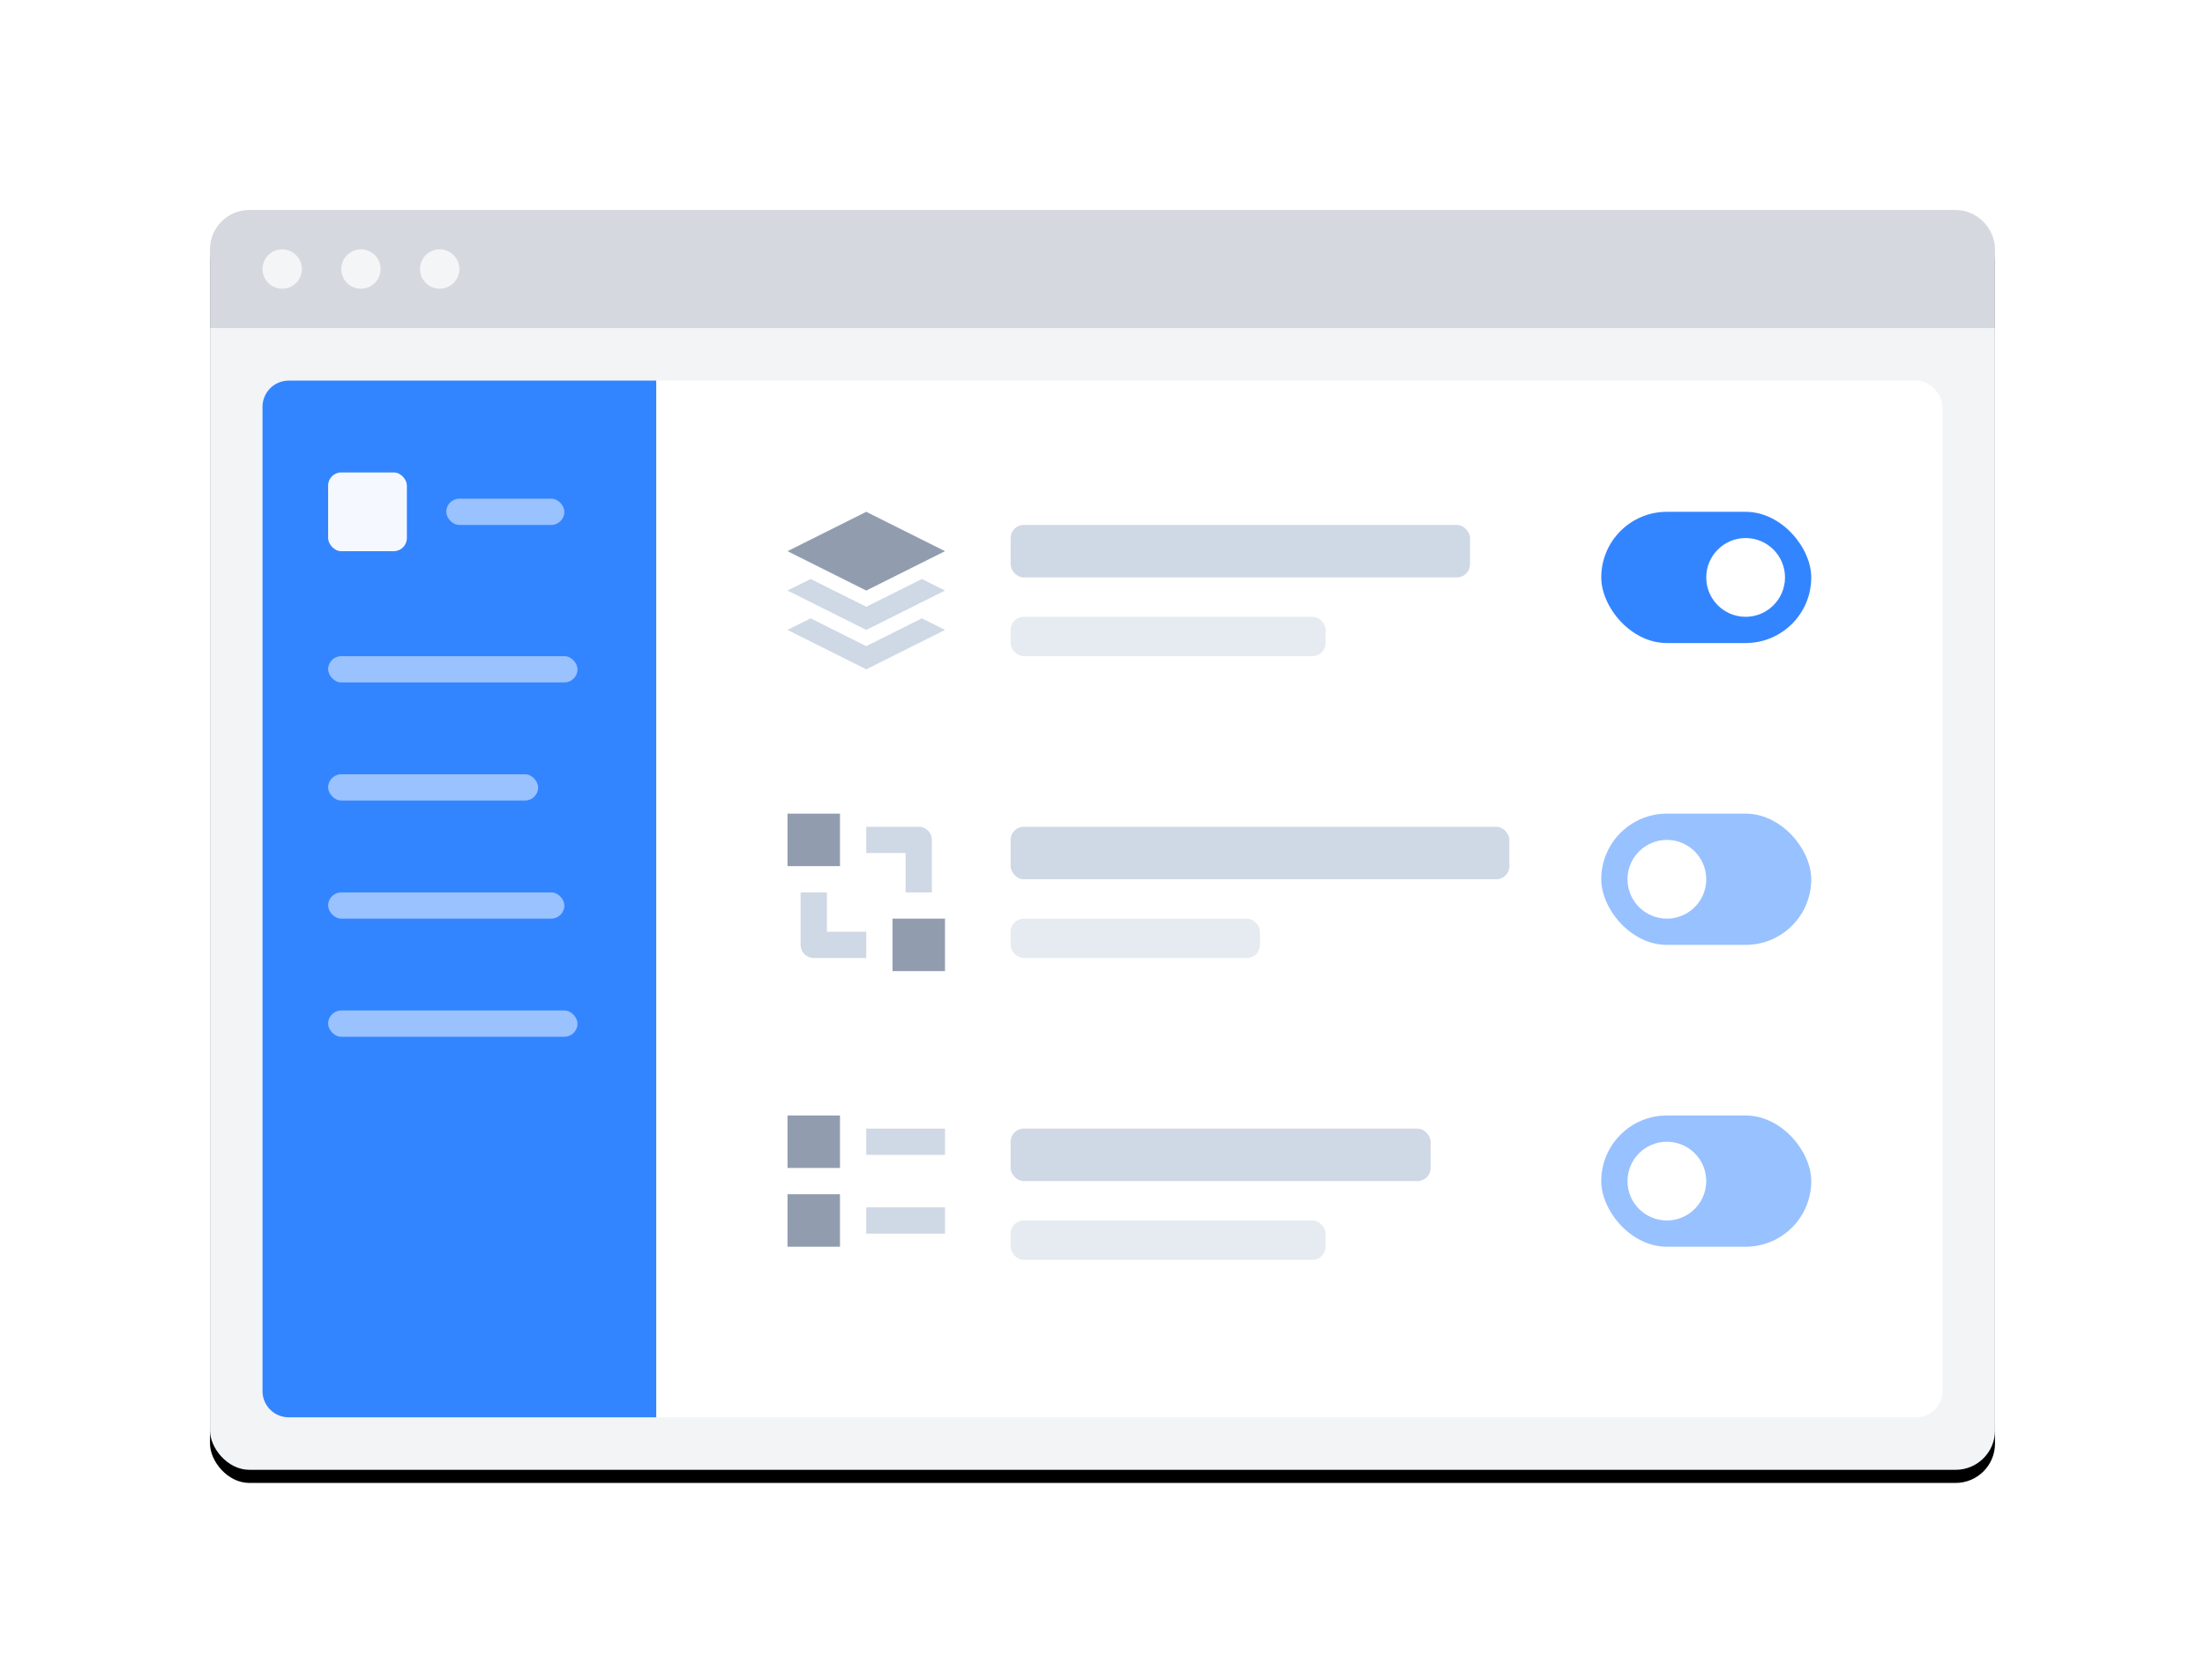 <svg xmlns="http://www.w3.org/2000/svg" xmlns:xlink="http://www.w3.org/1999/xlink" width="168" height="128" version="1.1" viewBox="0 0 168 128"><title>引导1</title><desc>Created with Sketch.</desc><defs><rect id="path-1" width="136" height="96" x="0" y="0" rx="3"/><filter id="filter-2" width="107.4%" height="110.4%" x="-3.7%" y="-4.2%" filterUnits="objectBoundingBox"><feOffset dx="0" dy="1" in="SourceAlpha" result="shadowOffsetOuter1"/><feGaussianBlur in="shadowOffsetOuter1" result="shadowBlurOuter1" stdDeviation="1.5"/><feColorMatrix in="shadowBlurOuter1" type="matrix" values="0 0 0 0 0 0 0 0 0 0 0 0 0 0 0 0 0 0 0.08 0"/></filter></defs><g id="代码分析-" fill="none" fill-rule="evenodd" stroke="none" stroke-width="1"><g id="代码分析引导页" transform="translate(-495, -434)"><g id="Empty-diagram" transform="translate(474, 309)"><g id="task-default-settings" transform="translate(21, 125)"><g id="window" transform="translate(16, 16)"><g id="Rectangle"><use fill="#000" fill-opacity="1" filter="url(#filter-2)" xlink:href="#path-1"/><use fill="#F2F4F6" fill-rule="evenodd" xlink:href="#path-1"/></g><g id="issue" transform="translate(4, 13)"><rect id="Rectangle" width="128" height="79" x="0" y="0" fill="#FFF" rx="2"/><g id="分组-4" fill="#CFD8E5" fill-rule="nonzero" transform="translate(57, 11)"><rect id="Rectangle-Copy-12" width="35" height="4" x="0" y="0" rx="1"/><rect id="Rectangle-Copy-13" width="24" height="3" x="0" y="7" opacity=".5" rx="1"/></g><g id="paragraph" fill-rule="nonzero" transform="translate(40, 56)"><rect id="Rectangle" width="4" height="4" x="0" y="0" fill="#919DAF"/><rect id="Rectangle" width="6" height="2" x="6" y="1" fill="#CFD8E5"/><rect id="Rectangle" width="4" height="4" x="0" y="6" fill="#919DAF"/><rect id="Rectangle" width="6" height="2" x="6" y="7" fill="#CFD8E5"/></g><g id="design-system" transform="translate(40, 33)"><path id="Path" fill="#CFD8E5" d="M6,11 L2,11 C1.448,11 1,10.552 1,10 L1,6 L3,6 L3,9 L6,9 L6,11 Z"/><path id="Path" fill="#CFD8E5" d="M11,6 L9,6 L9,3 L6,3 L6,1 L10,1 C10.552,1 11,1.448 11,2 L11,6 Z"/><rect id="Rectangle" width="4" height="4" x="0" y="0" fill="#919DAF"/><rect id="Rectangle" width="4" height="4" x="8" y="8" fill="#919DAF"/></g><g id="stack" fill-rule="nonzero" transform="translate(40, 10)"><polygon id="Path" fill="#CFD8E5" points="6 7.236 1.764 5.118 0 6 6 9 12 6 10.236 5.118"/><polygon id="Path" fill="#CFD8E5" points="6 10.236 1.764 8.118 0 9 6 12 12 9 10.236 8.118"/><polygon id="Path" fill="#919DAF" points="0 3 6 6 12 3 6 0"/></g><g id="分组-4" fill="#CFD8E5" fill-rule="nonzero" transform="translate(57, 57)"><rect id="Rectangle-Copy-12" width="32" height="4" x="0" y="0" rx="1"/><rect id="Rectangle-Copy-13" width="24" height="3" x="0" y="7" opacity=".5" rx="1"/></g><g id="分组-4" fill="#CFD8E5" fill-rule="nonzero" transform="translate(57, 34)"><rect id="Rectangle-Copy-12" width="38" height="4" x="0" y="0" rx="1"/><rect id="Rectangle-Copy-13" width="19" height="3" x="0" y="7" opacity=".5" rx="1"/></g><g id="switch" transform="translate(102, 10)"><rect id="Rectangle" width="16" height="10" x="0" y="0" fill="#3385FF" rx="5"/><circle id="Oval" cx="11" cy="5" r="3" fill="#FFF"/></g><g id="switch" transform="translate(102, 33)"><rect id="Rectangle" width="16" height="10" x="0" y="0" fill="#3385FF" opacity=".5" rx="5"/><circle id="Oval" cx="5" cy="5" r="3" fill="#FFF"/></g><g id="switch" transform="translate(102, 56)"><rect id="Rectangle" width="16" height="10" x="0" y="0" fill="#3385FF" opacity=".5" rx="5"/><circle id="Oval" cx="5" cy="5" r="3" fill="#FFF"/></g><g id="sidebar" transform="translate(-0, 0)"><path id="Rectangle" fill="#3385FF" d="M2,0 L30,0 L30,0 L30,79 L2,79 C0.895,79 -1.64108609e-15,78.105 -1.77635684e-15,77 L-1.77635684e-15,2 C-1.91162759e-15,0.895 0.895,2.02906125e-16 2,0 Z"/><rect id="矩形" width="6" height="6" x="5" y="7" fill="#FFF" opacity=".95" rx="1"/><rect id="矩形" width="9" height="2" x="14" y="9" fill="#FFF" opacity=".498" rx="1"/><rect id="矩形" width="19" height="2" x="5" y="21" fill="#FFF" opacity=".5" rx="1"/><rect id="矩形" width="16" height="2" x="5" y="30" fill="#FFF" opacity=".5" rx="1"/><rect id="矩形" width="18" height="2" x="5" y="39" fill="#FFF" opacity=".5" rx="1"/><rect id="矩形" width="19" height="2" x="5" y="48" fill="#FFF" opacity=".5" rx="1"/></g></g><g id="title"><path id="Rectangle-Copy-10" fill="#606C80" d="M3,0 L133,0 C134.657,-3.04359188e-16 136,1.343 136,3 L136,9 L136,9 L0,9 L0,3 C-2.02906125e-16,1.343 1.343,-5.83819232e-16 3,0 Z" opacity=".2"/><circle id="Oval" cx="5.5" cy="4.5" r="1.5" fill="#FFF" opacity=".747"/><circle id="Oval" cx="11.5" cy="4.5" r="1.5" fill="#FFF" opacity=".747"/><circle id="Oval" cx="17.5" cy="4.5" r="1.5" fill="#FFF" opacity=".747"/></g></g></g></g></g></g></svg>